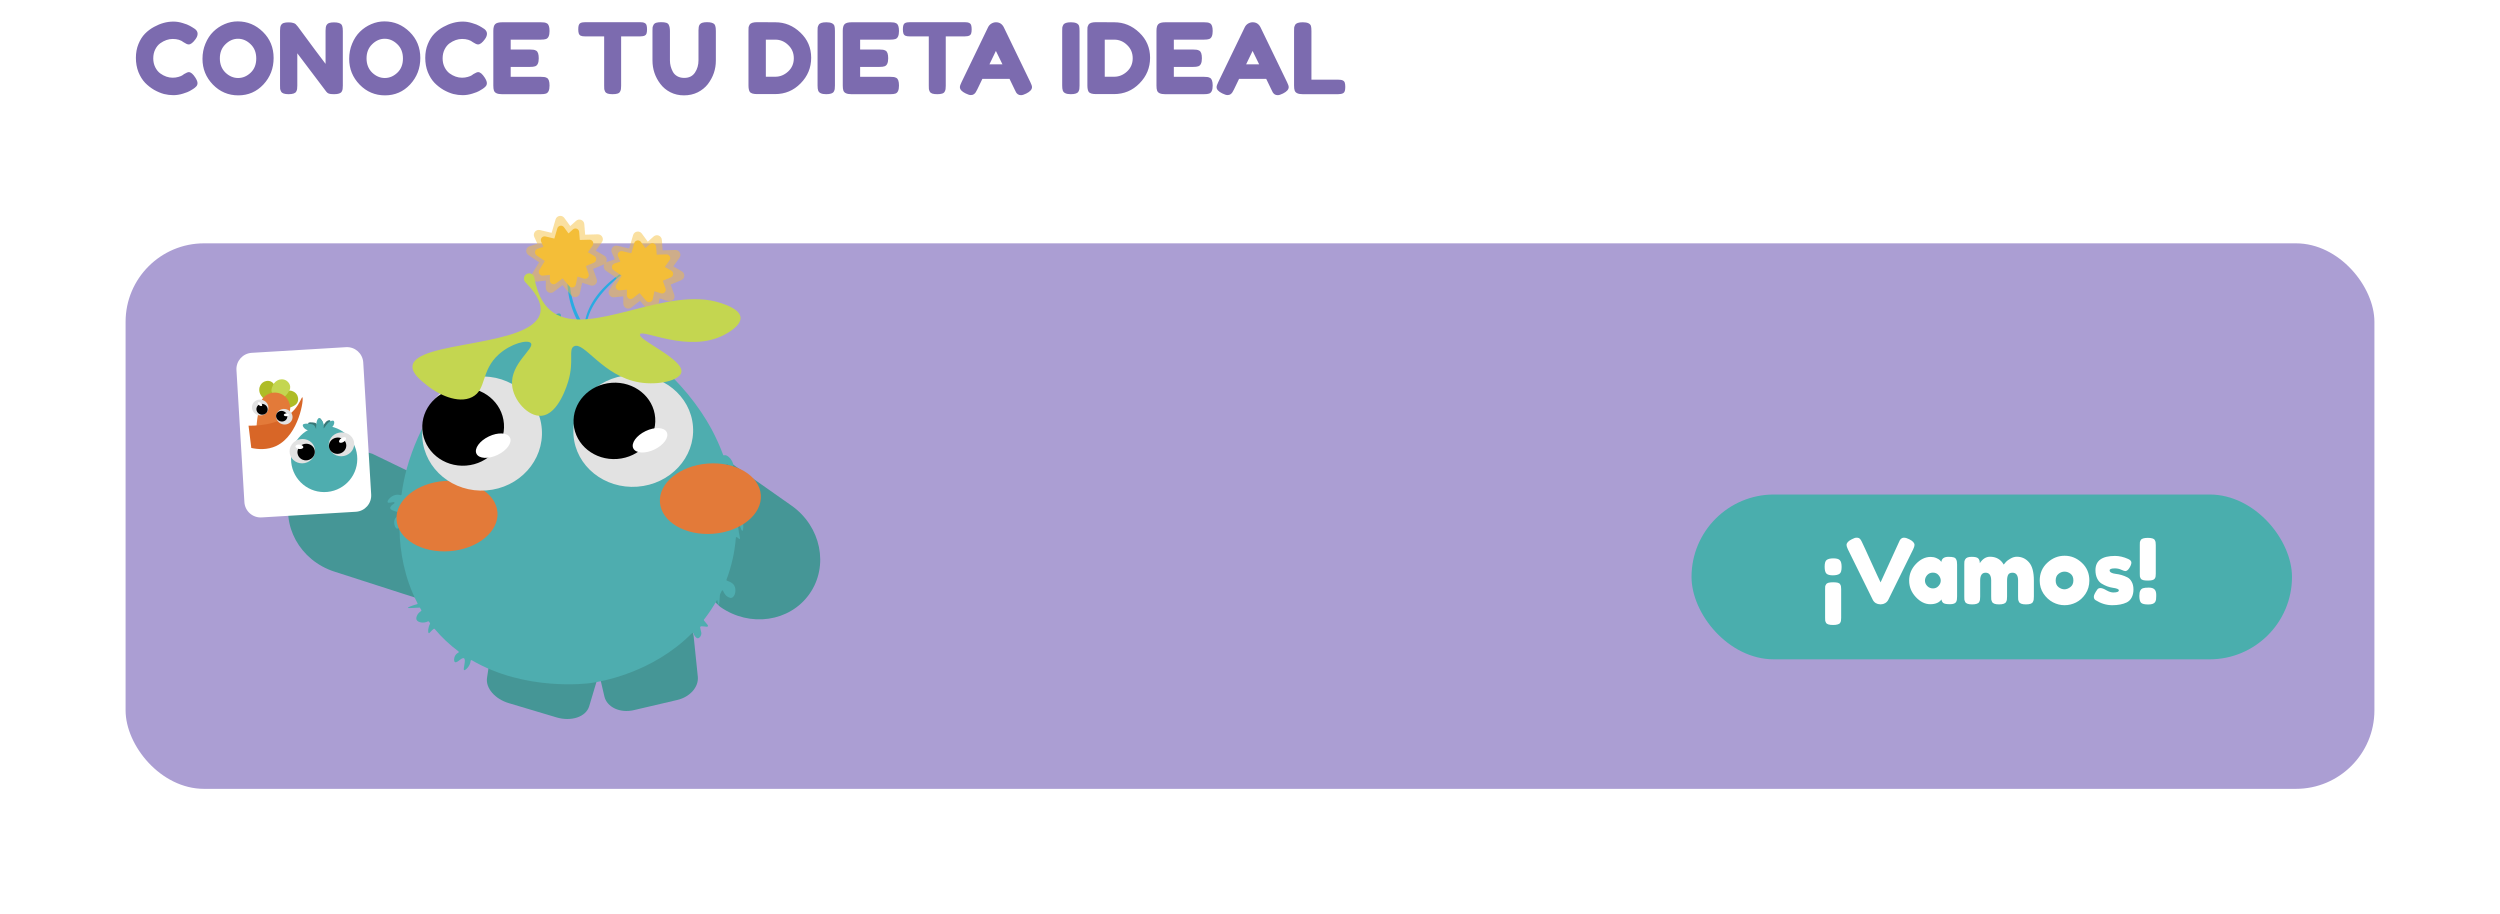 <svg width="637" height="233" viewBox="0 0 637 233" fill="none" xmlns="http://www.w3.org/2000/svg">
<g filter="url(#filter0_d_254_4489)">
<rect x="32" y="50" width="573" height="139" rx="20" fill="#AB9ED3"/>
</g>
<path d="M137.81 149.147C136.765 152.05 134.613 154.422 131.824 155.742L131.751 155.777C126.208 158.389 120.684 157.012 119.087 156.555L85.204 145.649C76.412 142.815 71.454 133.805 74.124 125.511C76.792 117.217 86.072 112.785 94.865 115.618C95 115.702 103.019 119.569 130.613 132.81C136.961 135.849 140.059 142.884 137.81 149.147Z" fill="#459696"/>
<path d="M152.454 109.855C154.315 107.394 157.074 105.769 160.13 105.335L160.207 105.323C166.285 104.475 171.147 107.43 172.532 108.339L201.657 128.813C209.209 134.121 211.269 144.202 206.255 151.331C201.241 158.465 191.061 159.936 183.511 154.627C183.407 154.507 176.895 148.437 154.476 127.6C149.319 122.807 148.449 115.163 152.454 109.855Z" fill="#459696"/>
<path d="M141.783 182.786L129.628 179.156C126.094 178.1 123.702 175.315 124.094 172.714L125.646 162.415C126.135 159.171 130.649 157.685 134.914 159.366L148.12 164.574C151.49 165.902 153.469 168.762 152.73 171.235L150.126 179.952C149.318 182.653 145.583 183.921 141.783 182.786Z" fill="#459696"/>
<path d="M161.461 180.952L172.581 178.349C175.816 177.589 178.072 175.026 177.802 172.414L176.738 162.083C176.402 158.825 172.364 156.981 168.45 158.299L156.318 162.37C153.224 163.411 151.34 166.085 151.928 168.599L154.001 177.457C154.642 180.192 157.983 181.759 161.461 180.952Z" fill="#459696"/>
<path d="M189.224 132.705C189.073 132.123 188.722 130.677 187.857 130.54C187.801 130.535 187.745 130.535 187.69 130.54C187.642 130.541 187.595 130.523 187.56 130.49C187.525 130.457 187.504 130.412 187.501 130.364C187.266 127.226 186.736 124.117 185.918 121.078C185.912 121.054 185.91 121.029 185.913 121.004C185.917 120.979 185.925 120.956 185.937 120.934C185.95 120.913 185.966 120.894 185.986 120.879C186.006 120.864 186.028 120.853 186.052 120.847C186.094 120.835 186.14 120.839 186.18 120.857C186.81 121.144 187.34 121.232 187.426 121.119C187.628 120.84 185.529 118.981 185.134 118.393C185.125 118.378 185.118 118.362 185.113 118.346L185.077 118.233C185.197 118.1 186.351 119.192 186.727 118.911C187.03 118.686 186.734 117.65 186.181 116.951C186.125 116.882 185.218 115.76 184.51 116.009C184.486 116.018 184.461 116.023 184.435 116.023C184.41 116.023 184.385 116.018 184.361 116.008C184.338 115.998 184.317 115.983 184.299 115.965C184.281 115.946 184.267 115.925 184.258 115.901C183.414 113.628 182.414 111.416 181.266 109.281C175.17 98.053 161.025 82.792 142.329 83.199C142.304 83.2 142.279 83.196 142.256 83.187C142.233 83.178 142.211 83.165 142.193 83.148C142.175 83.131 142.161 83.11 142.151 83.088C142.14 83.065 142.135 83.04 142.134 83.016C142.134 82.987 142.139 82.958 142.151 82.932C142.759 81.619 143.215 80.294 142.744 79.949C142.228 79.573 140.706 80.446 140.101 81.487C139.981 81.695 139.886 81.916 139.816 82.146C139.728 82.478 139.706 82.823 139.752 83.163C139.757 83.213 139.741 83.263 139.71 83.302C139.678 83.342 139.632 83.367 139.582 83.373L139.252 83.406C139.224 83.409 139.196 83.406 139.169 83.396C139.143 83.386 139.119 83.37 139.1 83.35C138.618 82.847 138.02 82.159 137.658 82.297C137.408 82.394 137.294 82.88 137.328 83.512C137.331 83.558 137.317 83.603 137.289 83.639C137.261 83.674 137.221 83.699 137.177 83.708C113.93 87.794 105.16 114.442 104.244 117.375C104.101 117.831 103.876 118.552 103.621 119.484C103.046 121.632 102.607 123.814 102.308 126.017C102.301 126.067 102.275 126.112 102.234 126.142C102.194 126.172 102.144 126.185 102.094 126.178C102.083 126.177 102.071 126.175 102.061 126.17C101.815 126.091 101.559 126.05 101.301 126.049C99.772 126.049 98.566 127.538 98.777 127.968C98.909 128.243 99.586 128.01 100.325 127.933C100.369 127.929 100.412 127.939 100.448 127.963C100.484 127.986 100.511 128.022 100.525 128.063C100.538 128.104 100.537 128.148 100.522 128.189C100.507 128.229 100.478 128.263 100.441 128.285C99.833 128.646 99.377 129.133 99.417 129.483C99.493 130.069 101.002 130.3 101.732 130.637C101.767 130.653 101.796 130.679 101.816 130.711C101.836 130.744 101.845 130.782 101.843 130.82L101.825 131.191C101.824 131.226 101.812 131.261 101.792 131.291C101.772 131.32 101.744 131.343 101.711 131.358C101.394 131.493 100.965 131.662 100.696 132.088C100.12 133 100.593 134.597 101.167 134.703C101.281 134.72 101.396 134.693 101.491 134.627C101.512 134.614 101.536 134.606 101.56 134.602C101.585 134.598 101.61 134.599 101.634 134.604C101.659 134.61 101.682 134.621 101.702 134.635C101.722 134.65 101.739 134.668 101.752 134.69C101.77 134.718 101.779 134.751 101.78 134.784C101.907 140.594 103.032 147.291 106.37 153.682C106.381 153.704 106.388 153.728 106.391 153.753C106.393 153.777 106.391 153.802 106.383 153.826C106.376 153.85 106.364 153.872 106.348 153.891C106.332 153.91 106.313 153.926 106.291 153.937C106.279 153.944 106.266 153.95 106.253 153.952C104.964 154.297 103.898 154.745 103.923 154.878C103.955 155.039 105.643 154.841 106.877 154.818C106.911 154.818 106.944 154.827 106.973 154.844C107.002 154.861 107.026 154.885 107.043 154.914C107.143 155.09 107.246 155.268 107.347 155.443C107.372 155.484 107.38 155.534 107.369 155.581C107.359 155.628 107.33 155.67 107.29 155.697C106.865 155.984 106.394 156.391 106.181 157.026C106.111 157.234 105.988 157.602 106.148 157.938C106.496 158.649 108.02 158.878 109.042 158.324C109.083 158.302 109.129 158.297 109.173 158.307C109.218 158.317 109.257 158.343 109.284 158.38C109.357 158.482 109.436 158.585 109.507 158.684L109.547 158.738C109.569 158.767 109.582 158.802 109.585 158.838C109.588 158.875 109.581 158.911 109.563 158.944C109.015 159.96 109.003 161.183 109.241 161.314C109.455 161.432 109.884 160.666 110.51 160.233C110.549 160.206 110.597 160.195 110.644 160.201C110.692 160.208 110.735 160.232 110.765 160.268C112.554 162.4 114.585 164.315 116.817 165.975C116.837 165.99 116.854 166.008 116.867 166.029C116.879 166.05 116.888 166.074 116.891 166.098C116.895 166.123 116.894 166.148 116.888 166.172C116.882 166.196 116.871 166.218 116.856 166.238C116.84 166.263 116.817 166.282 116.79 166.294C116.403 166.485 116.09 166.799 115.902 167.188C115.661 167.706 115.598 168.505 115.928 168.707C116.481 169.035 117.642 167.42 118.207 167.722C118.868 168.075 117.874 170.59 118.259 170.752C118.554 170.877 119.837 169.704 119.919 168.373C119.923 168.323 119.946 168.276 119.984 168.243C120.021 168.21 120.07 168.194 120.12 168.197C120.15 168.199 120.179 168.208 120.205 168.222C133.805 176.173 149.582 174.174 150.479 174.046C152.917 173.697 166.191 171.576 176.361 161.283C176.379 161.266 176.399 161.252 176.422 161.242C176.445 161.233 176.47 161.228 176.494 161.228C176.519 161.228 176.544 161.233 176.566 161.242C176.589 161.252 176.61 161.266 176.627 161.283C176.648 161.303 176.664 161.327 176.674 161.353C176.723 161.493 176.783 161.63 176.854 161.76C176.948 161.934 177.344 162.66 177.834 162.63C178.289 162.599 178.726 161.915 178.712 161.352C178.712 161.191 178.672 161.175 178.484 160.305C178.385 159.838 178.384 159.79 178.414 159.735C178.662 159.287 180.166 159.942 180.389 159.57C180.487 159.401 180.256 159.141 179.379 158.108C179.351 158.074 179.336 158.032 179.336 157.989C179.336 157.945 179.351 157.903 179.379 157.869C180.615 156.285 181.728 154.609 182.708 152.855L182.725 152.823C182.876 153.592 183.057 154.127 183.15 154.121C183.302 154.112 183.332 152.681 183.443 151.499C183.446 151.475 183.453 151.452 183.464 151.432C183.616 151.128 183.759 150.839 183.899 150.543C183.914 150.509 183.938 150.481 183.969 150.461C183.999 150.441 184.035 150.43 184.071 150.43C184.108 150.43 184.144 150.441 184.174 150.461C184.205 150.481 184.229 150.509 184.244 150.543C184.472 151.059 184.817 151.786 185.576 152.155C185.772 152.251 186.12 152.421 186.468 152.307C187.268 152.039 187.699 150.373 187.134 149.28C186.771 148.577 186.07 148.258 185.219 147.954C185.172 147.937 185.133 147.902 185.112 147.857C185.09 147.812 185.087 147.76 185.104 147.712C186.402 144.28 187.208 140.681 187.498 137.023C187.5 136.999 187.507 136.974 187.518 136.952C187.529 136.93 187.544 136.91 187.563 136.894C187.582 136.878 187.604 136.865 187.627 136.858C187.651 136.85 187.676 136.847 187.701 136.849C187.743 136.851 187.782 136.869 187.813 136.897C188.144 137.201 188.421 137.362 188.51 137.312C188.681 137.224 188.32 136.472 188.062 134.074C187.928 132.818 187.992 132.693 188.033 132.683C188.243 132.637 188.793 135.313 189.158 135.265C189.39 135.218 189.524 133.916 189.224 132.705Z" fill="#4EADAF"/>
<path d="M114.563 140.445C121.664 139.919 127.123 135.487 126.756 130.546C126.39 125.605 120.337 122.027 113.237 122.553C106.136 123.08 100.677 127.512 101.043 132.452C101.409 137.393 107.462 140.972 114.563 140.445Z" fill="#E37A39"/>
<path d="M181.669 136.003C188.77 135.477 194.229 131.045 193.863 126.104C193.497 121.164 187.444 117.585 180.343 118.112C173.242 118.638 167.783 123.07 168.15 128.011C168.516 132.951 174.569 136.53 181.669 136.003Z" fill="#E37A39"/>
<path d="M123.907 124.961C132.314 124.338 138.648 117.343 138.055 109.337C137.461 101.331 130.165 95.346 121.758 95.969C113.351 96.592 107.017 103.588 107.611 111.594C108.204 119.6 115.501 125.585 123.907 124.961Z" fill="#E2E2E2"/>
<path d="M118.744 118.636C124.483 118.211 128.807 113.435 128.401 107.97C127.996 102.505 123.015 98.419 117.276 98.844C111.537 99.27 107.213 104.045 107.619 109.511C108.024 114.976 113.005 119.062 118.744 118.636Z" fill="black"/>
<path d="M162.406 124.009C170.813 123.386 177.156 116.517 176.574 108.667C175.992 100.816 168.705 94.957 160.298 95.581C151.892 96.204 145.548 103.073 146.13 110.924C146.712 118.774 153.999 124.633 162.406 124.009Z" fill="#E2E2E2"/>
<path d="M157.274 116.944C163.013 116.519 167.343 111.83 166.946 106.471C166.548 101.111 161.574 97.112 155.835 97.537C150.096 97.963 145.766 102.652 146.163 108.011C146.56 113.37 151.535 117.37 157.274 116.944Z" fill="black"/>
<path d="M166.754 114.534C169.112 113.402 170.519 111.435 169.897 110.139C169.275 108.843 166.86 108.709 164.503 109.84C162.145 110.971 160.738 112.939 161.36 114.235C161.982 115.531 164.397 115.665 166.754 114.534Z" fill="white"/>
<path d="M126.795 115.902C129.152 114.771 130.559 112.804 129.937 111.508C129.316 110.212 126.9 110.078 124.543 111.209C122.186 112.34 120.778 114.307 121.4 115.603C122.022 116.899 124.437 117.033 126.795 115.902Z" fill="white"/>
<path d="M160.325 92.738C159.643 92.53 158.972 92.283 158.317 91.999C157.658 91.718 157.015 91.406 156.386 91.062C155.125 90.371 153.928 89.567 152.812 88.66C152.253 88.204 151.718 87.722 151.202 87.218L150.819 86.834C150.693 86.704 150.571 86.571 150.448 86.439C150.387 86.373 150.325 86.308 150.264 86.24L150.086 86.036L149.909 85.838L149.819 85.735L149.775 85.685L149.732 85.632L149.389 85.213L149.305 85.106C149.278 85.071 149.249 85.035 149.223 84.998L149.061 84.775L148.897 84.559L148.815 84.451L148.737 84.34L148.426 83.895L148.348 83.784C148.322 83.748 148.298 83.708 148.274 83.67L148.122 83.442L147.97 83.215L147.911 83.104C147.886 83.066 147.865 83.026 147.841 82.988C147.658 82.684 147.465 82.368 147.298 82.048C147.212 81.896 147.125 81.732 147.042 81.57L146.803 81.084L146.683 80.84C146.643 80.758 146.609 80.676 146.571 80.592L146.46 80.346L146.403 80.223C146.384 80.182 146.365 80.141 146.349 80.098L146.144 79.597C146.127 79.554 146.109 79.513 146.093 79.471L146.045 79.345L145.951 79.091L145.855 78.836L145.767 78.58L145.68 78.324L145.636 78.194L145.597 78.065L145.445 77.547L145.302 77.025C145.278 76.938 145.256 76.851 145.235 76.763L145.171 76.499L145.139 76.368C145.129 76.324 145.118 76.28 145.109 76.236L145.053 75.972L144.996 75.706C144.98 75.618 144.965 75.529 144.948 75.44C144.916 75.262 144.879 75.086 144.854 74.906L144.813 74.641C144.799 74.551 144.785 74.461 144.775 74.372C144.752 74.194 144.728 74.015 144.706 73.835C144.545 72.406 144.521 70.964 144.633 69.529C144.691 68.815 144.778 68.103 144.904 67.402C145.025 66.698 145.186 66.002 145.385 65.316C145.158 66.716 145.037 68.131 145.025 69.549C145.012 70.957 145.114 72.365 145.329 73.756C145.543 75.141 145.875 76.504 146.32 77.833C146.546 78.494 146.795 79.147 147.08 79.788C147.149 79.94 147.231 80.106 147.295 80.265C147.333 80.344 147.367 80.425 147.406 80.502L147.523 80.738L147.757 81.207C147.838 81.359 147.924 81.511 148.006 81.663C148.167 81.967 148.351 82.271 148.527 82.575C148.549 82.613 148.57 82.651 148.594 82.687L148.664 82.798L148.806 83.019L148.947 83.24L149.017 83.351L149.091 83.459L149.386 83.892L149.46 84L149.538 84.106L149.69 84.317C149.892 84.602 150.114 84.874 150.328 85.15L150.367 85.202L150.41 85.252L150.494 85.352L150.661 85.554L150.826 85.756L151.001 85.952L151.176 86.148C151.233 86.214 151.29 86.281 151.35 86.344L151.709 86.727L151.799 86.823L151.891 86.916L152.077 87.103L152.264 87.288C152.294 87.32 152.326 87.349 152.358 87.379L152.452 87.47L152.643 87.653L152.742 87.744L152.789 87.789L152.838 87.833L153.228 88.186C154.285 89.118 155.411 89.968 156.598 90.728C157.788 91.492 159.034 92.164 160.325 92.738Z" fill="#29ABE2"/>
<path d="M150.027 88.573C149.887 88.327 149.76 88.074 149.647 87.814C149.537 87.554 149.435 87.288 149.344 87.018C149.252 86.747 149.179 86.472 149.117 86.194C149.082 86.056 149.059 85.916 149.032 85.776C149.017 85.706 149.008 85.635 148.996 85.565L148.962 85.352C148.886 84.785 148.855 84.212 148.87 83.64C148.87 83.353 148.895 83.067 148.924 82.782L148.949 82.567C148.958 82.496 148.964 82.424 148.976 82.353L149.041 81.928C149.25 80.798 149.6 79.698 150.082 78.655C150.564 77.615 151.145 76.625 151.817 75.697C151.981 75.463 152.157 75.241 152.331 75.011L152.6 74.679C152.644 74.623 152.688 74.566 152.735 74.512L152.873 74.35L153.013 74.188L153.083 74.106L153.153 74.027L153.438 73.709C153.536 73.603 153.633 73.501 153.73 73.396C153.78 73.345 153.827 73.291 153.882 73.244L154.034 73.093C154.233 72.889 154.438 72.693 154.642 72.494L154.955 72.204L155.034 72.131L155.113 72.061L155.272 71.918C155.696 71.541 156.131 71.177 156.579 70.827C157.472 70.129 158.404 69.482 159.37 68.888C159.852 68.594 160.341 68.309 160.839 68.044C161.088 67.908 161.338 67.779 161.59 67.652C161.842 67.524 162.096 67.402 162.349 67.285C162.111 67.437 161.871 67.589 161.634 67.741L161.281 67.965C161.163 68.04 161.046 68.117 160.929 68.195C160.461 68.507 159.996 68.822 159.54 69.15C158.629 69.802 157.746 70.49 156.892 71.213L156.574 71.487L156.267 71.764L155.964 72.046L155.812 72.187L155.66 72.331C155.456 72.521 155.257 72.717 155.052 72.912C154.847 73.106 154.66 73.307 154.47 73.51C154.374 73.612 154.279 73.712 154.186 73.814C154.093 73.916 153.997 74.019 153.905 74.118L153.621 74.443L153.552 74.522L153.485 74.603L153.352 74.762L153.218 74.923L153.087 75.084C153.001 75.192 152.914 75.3 152.829 75.409C152.662 75.631 152.492 75.85 152.332 76.078C152.173 76.306 152.015 76.534 151.858 76.76L151.635 77.111C151.562 77.228 151.483 77.344 151.416 77.464L151.205 77.821L151.152 77.91L151.103 78.002L151.004 78.184L150.906 78.366L150.855 78.457L150.81 78.55L150.626 78.921L150.579 79.013L150.535 79.108L150.45 79.296C150.393 79.422 150.334 79.548 150.286 79.676L150.134 80.06L149.991 80.448C149.941 80.577 149.901 80.708 149.86 80.84L149.796 81.037C149.786 81.071 149.777 81.103 149.767 81.136L149.739 81.236L149.682 81.435C149.664 81.502 149.644 81.568 149.629 81.636L149.532 82.037C149.293 83.117 149.208 84.226 149.278 85.33L149.295 85.536C149.295 85.606 149.306 85.674 149.315 85.744C149.331 85.881 149.345 86.021 149.368 86.158C149.404 86.433 149.459 86.706 149.52 86.98C149.581 87.253 149.655 87.522 149.74 87.789C149.783 87.923 149.828 88.055 149.877 88.188C149.926 88.32 149.973 88.447 150.027 88.573Z" fill="#29ABE2"/>
<path d="M171.038 68.96L169.391 68.01L170.592 66.339C170.698 66.194 170.761 66.023 170.774 65.844C170.787 65.665 170.75 65.487 170.666 65.328C170.583 65.17 170.456 65.038 170.301 64.948C170.146 64.858 169.969 64.814 169.79 64.819L167.338 64.889L167.172 62.838C167.158 62.66 167.094 62.49 166.988 62.347C166.882 62.204 166.738 62.093 166.572 62.028C166.407 61.962 166.226 61.944 166.051 61.975C165.875 62.007 165.712 62.087 165.58 62.206L164.456 63.221L163.299 61.639C163.194 61.495 163.051 61.384 162.885 61.317C162.72 61.251 162.539 61.232 162.364 61.262C162.188 61.293 162.025 61.372 161.892 61.491C161.759 61.609 161.662 61.763 161.611 61.934L160.852 64.537L158.577 64.008C158.404 63.967 158.222 63.975 158.053 64.031C157.884 64.088 157.734 64.19 157.621 64.328C157.507 64.465 157.434 64.631 157.409 64.808C157.385 64.984 157.411 65.164 157.483 65.327L158.073 66.647L156.582 67.138C156.413 67.193 156.262 67.295 156.147 67.431C156.033 67.568 155.959 67.734 155.933 67.91C155.908 68.087 155.933 68.267 156.005 68.43C156.077 68.593 156.193 68.733 156.341 68.834L158.418 70.254L157.027 72.542C156.935 72.694 156.887 72.869 156.888 73.046C156.889 73.224 156.94 73.398 157.035 73.549C157.13 73.699 157.264 73.82 157.424 73.898C157.584 73.976 157.762 74.008 157.939 73.99L159.721 73.8V75.222C159.721 75.401 159.77 75.577 159.865 75.729C159.959 75.881 160.094 76.003 160.254 76.082C160.414 76.161 160.594 76.194 160.771 76.176C160.949 76.159 161.119 76.091 161.26 75.982L162.953 74.672L164.655 76.658C164.771 76.794 164.922 76.894 165.092 76.948C165.262 77.001 165.444 77.007 165.617 76.963C165.79 76.918 165.947 76.827 166.07 76.698C166.193 76.57 166.278 76.409 166.315 76.234L166.751 74.208L168.389 74.733C168.559 74.788 168.741 74.795 168.914 74.752C169.087 74.709 169.244 74.618 169.368 74.49C169.493 74.362 169.578 74.202 169.616 74.028C169.654 73.853 169.642 73.672 169.582 73.504L168.879 71.529L170.937 70.671C171.102 70.601 171.243 70.487 171.346 70.341C171.449 70.196 171.509 70.024 171.519 69.846C171.529 69.668 171.49 69.491 171.405 69.334C171.32 69.178 171.193 69.048 171.038 68.96Z" fill="#F4BE38"/>
<path opacity="0.47" d="M153.972 65.131L151.8 63.882L153.38 61.691C153.515 61.501 153.595 61.277 153.61 61.044C153.625 60.812 153.575 60.58 153.466 60.374C153.357 60.168 153.193 59.996 152.991 59.878C152.79 59.76 152.561 59.7 152.328 59.705L149.097 59.796L148.88 57.098C148.861 56.864 148.777 56.64 148.638 56.451C148.498 56.263 148.309 56.117 148.09 56.03C147.872 55.944 147.634 55.92 147.403 55.961C147.172 56.003 146.958 56.108 146.783 56.265L145.303 57.601L143.784 55.519C143.646 55.329 143.457 55.181 143.239 55.092C143.021 55.004 142.783 54.978 142.551 55.019C142.319 55.059 142.103 55.164 141.928 55.321C141.753 55.478 141.625 55.681 141.56 55.907L140.555 59.325L137.565 58.613C137.337 58.559 137.098 58.569 136.876 58.644C136.653 58.718 136.456 58.854 136.307 59.034C136.157 59.215 136.061 59.434 136.029 59.666C135.997 59.898 136.031 60.135 136.126 60.349L136.903 62.088L134.938 62.732C134.716 62.805 134.518 62.939 134.368 63.119C134.217 63.299 134.12 63.517 134.087 63.749C134.054 63.981 134.086 64.218 134.181 64.433C134.275 64.647 134.427 64.831 134.621 64.964L137.356 66.834L135.517 69.846C135.395 70.046 135.331 70.276 135.333 70.511C135.335 70.746 135.402 70.976 135.528 71.174C135.653 71.372 135.832 71.532 136.043 71.634C136.254 71.736 136.49 71.777 136.724 71.752L139.068 71.502V73.375C139.069 73.61 139.135 73.839 139.26 74.038C139.384 74.237 139.562 74.397 139.773 74.5C139.983 74.603 140.218 74.645 140.452 74.622C140.685 74.599 140.907 74.51 141.093 74.367L143.321 72.65L145.562 75.265C145.714 75.447 145.914 75.583 146.139 75.656C146.365 75.729 146.607 75.736 146.836 75.678C147.066 75.619 147.275 75.497 147.438 75.325C147.601 75.153 147.712 74.939 147.759 74.706L148.322 72.037L150.48 72.731C150.703 72.802 150.942 72.81 151.17 72.753C151.397 72.696 151.604 72.577 151.768 72.408C151.931 72.24 152.044 72.029 152.094 71.8C152.143 71.571 152.128 71.332 152.05 71.111L151.114 68.518L153.826 67.389C154.044 67.3 154.234 67.151 154.372 66.96C154.51 66.768 154.591 66.541 154.607 66.305C154.622 66.07 154.57 65.835 154.458 65.627C154.346 65.419 154.177 65.247 153.972 65.131Z" fill="#F4BE38"/>
<path opacity="0.47" d="M173.725 69.125L171.555 67.875L173.132 65.69C173.27 65.499 173.351 65.275 173.367 65.04C173.383 64.806 173.334 64.573 173.224 64.365C173.114 64.158 172.948 63.985 172.746 63.867C172.543 63.749 172.311 63.69 172.077 63.696L168.848 63.789L168.635 61.089C168.616 60.855 168.532 60.631 168.393 60.443C168.253 60.254 168.064 60.108 167.845 60.021C167.627 59.935 167.389 59.911 167.158 59.952C166.927 59.994 166.713 60.099 166.538 60.257L165.058 61.592L163.539 59.511C163.401 59.321 163.212 59.174 162.994 59.086C162.776 58.998 162.539 58.973 162.307 59.013C162.076 59.054 161.861 59.158 161.685 59.314C161.51 59.471 161.382 59.673 161.316 59.898L160.31 63.326L157.322 62.613C157.093 62.559 156.854 62.569 156.632 62.644C156.409 62.718 156.212 62.853 156.062 63.034C155.912 63.215 155.816 63.434 155.784 63.666C155.752 63.899 155.786 64.135 155.881 64.35L156.655 66.086L154.692 66.731C154.467 66.803 154.266 66.937 154.114 67.118C153.961 67.298 153.863 67.518 153.83 67.752C153.797 67.987 153.83 68.225 153.926 68.441C154.023 68.657 154.178 68.841 154.374 68.973L157.109 70.842L155.271 73.853C155.149 74.054 155.085 74.284 155.087 74.519C155.089 74.753 155.157 74.983 155.282 75.181C155.408 75.379 155.586 75.538 155.797 75.64C156.008 75.742 156.244 75.783 156.477 75.759L158.82 75.507V77.379C158.82 77.613 158.886 77.843 159.01 78.042C159.135 78.241 159.312 78.402 159.523 78.505C159.733 78.608 159.969 78.651 160.202 78.627C160.436 78.604 160.658 78.515 160.844 78.372L163.071 76.654L165.312 79.269C165.464 79.451 165.665 79.587 165.891 79.66C166.117 79.733 166.359 79.741 166.589 79.682C166.819 79.623 167.028 79.5 167.191 79.328C167.354 79.155 167.465 78.939 167.511 78.706L168.079 76.037L170.235 76.731C170.458 76.803 170.697 76.811 170.925 76.754C171.152 76.697 171.359 76.577 171.523 76.409C171.686 76.24 171.799 76.03 171.849 75.8C171.898 75.571 171.883 75.332 171.805 75.112L170.878 72.51L173.588 71.382C173.806 71.291 173.994 71.142 174.131 70.95C174.268 70.758 174.349 70.531 174.363 70.296C174.377 70.061 174.325 69.826 174.212 69.619C174.099 69.412 173.931 69.241 173.725 69.125Z" fill="#F4BE38"/>
<path d="M151.436 65.214L149.787 64.263L150.991 62.592C151.097 62.447 151.16 62.276 151.173 62.097C151.186 61.919 151.148 61.74 151.065 61.581C150.981 61.423 150.854 61.291 150.7 61.201C150.545 61.111 150.368 61.067 150.189 61.073L147.735 61.142L147.571 59.091C147.557 58.913 147.493 58.743 147.387 58.599C147.281 58.456 147.137 58.345 146.971 58.279C146.806 58.213 146.625 58.195 146.449 58.227C146.274 58.259 146.11 58.339 145.978 58.459L144.852 59.473L143.696 57.891C143.591 57.747 143.448 57.636 143.282 57.569C143.117 57.502 142.936 57.483 142.761 57.514C142.585 57.545 142.422 57.624 142.289 57.742C142.156 57.861 142.058 58.015 142.008 58.186L141.249 60.788L138.979 60.248C138.805 60.206 138.624 60.214 138.455 60.271C138.286 60.327 138.136 60.43 138.022 60.567C137.908 60.704 137.835 60.871 137.811 61.047C137.786 61.224 137.812 61.404 137.885 61.566L138.471 62.896L136.979 63.385C136.81 63.441 136.659 63.542 136.544 63.679C136.43 63.816 136.356 63.982 136.331 64.159C136.305 64.335 136.33 64.515 136.402 64.678C136.474 64.842 136.59 64.982 136.737 65.082L138.814 66.503L137.418 68.782C137.326 68.934 137.277 69.108 137.279 69.286C137.28 69.464 137.331 69.638 137.426 69.788C137.52 69.939 137.655 70.06 137.815 70.138C137.975 70.216 138.153 70.248 138.33 70.23L140.112 70.04V71.464C140.111 71.642 140.161 71.818 140.255 71.97C140.349 72.122 140.484 72.244 140.645 72.323C140.805 72.403 140.984 72.435 141.162 72.417C141.34 72.4 141.51 72.332 141.651 72.223L143.353 70.926L145.055 72.913C145.171 73.049 145.322 73.149 145.493 73.202C145.663 73.256 145.844 73.261 146.017 73.217C146.19 73.172 146.347 73.081 146.47 72.952C146.594 72.823 146.679 72.662 146.715 72.488L147.144 70.461L148.783 70.988C148.953 71.043 149.134 71.049 149.307 71.006C149.481 70.963 149.638 70.872 149.762 70.744C149.886 70.615 149.972 70.455 150.009 70.281C150.047 70.106 150.035 69.925 149.974 69.757L149.271 67.782L151.331 66.925C151.496 66.856 151.637 66.743 151.741 66.597C151.844 66.452 151.904 66.28 151.915 66.102C151.926 65.924 151.887 65.747 151.802 65.59C151.718 65.433 151.591 65.303 151.436 65.214Z" fill="#F4BE38"/>
<path d="M137.657 79.791C138.027 78.26 137.702 75.788 133.881 71.929C133.736 71.781 133.627 71.603 133.562 71.406C133.498 71.21 133.48 71.002 133.509 70.797C133.539 70.593 133.615 70.398 133.732 70.228C133.849 70.058 134.004 69.917 134.185 69.817C134.372 69.713 134.582 69.655 134.797 69.649C135.011 69.642 135.224 69.688 135.417 69.781C135.611 69.873 135.779 70.011 135.908 70.182C136.037 70.354 136.124 70.553 136.16 70.765C137.072 75.95 139.133 78.362 140.916 79.591C150.322 86.124 169.826 72.576 183.692 77.224C184.955 77.648 188.498 78.834 188.686 80.87C188.89 83.058 185.096 85.027 184.466 85.355C175.404 90.066 163.676 83.758 163.062 85.178C162.448 86.597 174.357 91.567 173.608 94.882C173.139 96.956 167.758 98.212 163.001 97.445C153.561 95.926 148.792 86.793 146.218 88.26C144.784 89.078 146.299 91.89 144.851 96.93C144.602 97.795 142.342 105.63 137.912 105.943C134.56 106.18 130.793 102.049 130.477 98.089C130.043 92.62 136.291 88.772 135.271 87.437C134.511 86.449 130.265 87.472 127.133 90.255C122.423 94.452 124.072 99.244 120.313 101.171C116.643 103.049 111.465 100.324 108.965 98.328C107.125 96.86 104.912 95.093 105.108 93.252C105.794 86.741 135.535 88.554 137.657 79.791Z" fill="#C4D650"/>
<path d="M88.162 88.458L64.142 89.902C61.854 90.04 60.111 92.005 60.249 94.293L62.272 127.947C62.41 130.235 64.375 131.978 66.663 131.84L90.683 130.396C92.971 130.259 94.714 128.293 94.576 126.006L92.553 92.351C92.416 90.064 90.45 88.321 88.162 88.458Z" fill="white"/>
<path d="M66.527 100.78C66.334 100.516 66.195 100.216 66.119 99.898C66.043 99.579 66.031 99.249 66.083 98.926C66.12 98.72 66.314 97.787 67.206 97.307C67.311 97.25 68.145 96.819 69.003 97.199C69.597 97.462 69.856 97.959 70.108 98.445C70.313 98.837 71.02 100.195 70.385 100.947C70.198 101.17 70.072 101.052 69.298 101.403C68.525 101.754 68.42 101.967 68.092 101.992C67.763 102.018 67.232 101.83 66.527 100.78Z" fill="#AEBC26"/>
<path d="M72.282 99.946C72.552 99.76 72.855 99.63 73.176 99.562C73.496 99.495 73.826 99.491 74.148 99.552C74.352 99.595 75.28 99.815 75.736 100.718C75.789 100.826 76.192 101.67 75.795 102.518C75.515 103.106 75.011 103.351 74.519 103.589C74.121 103.782 72.744 104.451 72.009 103.798C71.791 103.603 71.913 103.48 71.586 102.698C71.26 101.915 71.047 101.806 71.03 101.482C71.013 101.158 71.214 100.618 72.282 99.946Z" fill="#AEBC26"/>
<path d="M69.616 98.038C69.758 97.744 69.957 97.482 70.201 97.266C70.445 97.049 70.729 96.884 71.038 96.778C71.237 96.713 72.152 96.442 72.996 97C73.095 97.067 73.87 97.597 73.941 98.533C73.992 99.182 73.675 99.644 73.367 100.096C73.118 100.461 72.255 101.725 71.293 101.523C71.007 101.464 71.052 101.297 70.382 100.78C69.711 100.264 69.47 100.274 69.292 99.996C69.114 99.718 69.022 99.153 69.616 98.038Z" fill="#C4D650"/>
<path d="M73.58 105.59C73.806 105.101 73.928 104.571 73.94 104.032C73.951 103.493 73.851 102.958 73.647 102.459C73.442 101.961 73.136 101.51 72.749 101.135C72.362 100.76 71.901 100.469 71.397 100.281C70.892 100.092 70.353 100.009 69.815 100.038C69.277 100.067 68.751 100.207 68.269 100.449C67.787 100.69 67.361 101.029 67.016 101.443C66.671 101.857 66.416 102.338 66.265 102.856C66.25 102.907 66.235 102.957 66.218 103.007C66.166 103.167 66.128 103.331 66.106 103.498C65.934 104.328 65.003 108.956 65.48 110.881C65.553 111.168 65.72 111.84 66.217 112.031C66.622 112.183 67.063 111.975 67.344 111.821C70.012 110.378 72.679 106.859 72.814 106.713L72.829 106.696C72.859 106.665 72.922 106.596 72.993 106.505C73.03 106.459 73.064 106.411 73.098 106.364C73.131 106.317 73.166 106.265 73.201 106.212C73.346 106.016 73.472 105.808 73.58 105.59Z" fill="#E37A39"/>
<path d="M63.329 108.467C67.097 108.497 71.957 107.859 74.979 104.419C76.448 102.748 76.845 101.14 77.041 101.219C77.497 101.406 76.243 110.791 70.445 113.599C68.096 114.734 65.63 114.482 64.028 114.138" fill="#D86627"/>
<path d="M68.296 104.529C68.66 103.479 68.061 102.319 66.958 101.937C65.856 101.556 64.668 102.098 64.305 103.148C63.941 104.197 64.54 105.358 65.642 105.739C66.745 106.121 67.933 105.579 68.296 104.529Z" fill="#E2E2E2"/>
<path d="M68.132 104.756C68.38 104.039 67.971 103.247 67.219 102.986C66.466 102.726 65.655 103.096 65.407 103.813C65.159 104.529 65.568 105.322 66.32 105.582C67.073 105.843 67.884 105.473 68.132 104.756Z" fill="black"/>
<path d="M66.766 103.375C66.891 103.216 66.762 102.905 66.477 102.681C66.191 102.457 65.859 102.405 65.733 102.565C65.608 102.725 65.738 103.036 66.023 103.26C66.308 103.483 66.641 103.535 66.766 103.375Z" fill="white"/>
<path d="M74.442 106.873C74.799 105.844 74.194 104.701 73.091 104.319C71.989 103.938 70.807 104.463 70.451 105.492C70.094 106.521 70.699 107.665 71.802 108.046C72.904 108.428 74.086 107.903 74.442 106.873Z" fill="#E2E2E2"/>
<path d="M73.145 106.524C73.388 105.821 72.975 105.041 72.222 104.78C71.47 104.52 70.663 104.878 70.419 105.581C70.176 106.283 70.589 107.064 71.342 107.324C72.094 107.585 72.902 107.226 73.145 106.524Z" fill="black"/>
<path d="M72.98 106.062C73.342 106.047 73.629 105.874 73.621 105.675C73.612 105.477 73.313 105.327 72.951 105.341C72.59 105.356 72.303 105.529 72.311 105.728C72.319 105.927 72.618 106.076 72.98 106.062Z" fill="white"/>
<path d="M82.597 125.383C87.258 125.383 91.036 121.605 91.036 116.945C91.036 112.284 87.258 108.506 82.597 108.506C77.937 108.506 74.158 112.284 74.158 116.945C74.158 121.605 77.937 125.383 82.597 125.383Z" fill="#4EADAF"/>
<path d="M83.878 108.16C84.037 107.999 84.143 107.794 84.182 107.572C84.194 107.478 84.228 107.23 84.097 107.116C83.896 106.95 83.366 107.162 83.053 107.484C82.856 107.711 82.672 107.95 82.503 108.199C82.413 108.327 82.333 108.45 82.29 108.433C82.248 108.417 82.339 108.173 82.31 107.854C82.267 107.558 82.144 107.278 81.954 107.046C81.789 106.804 81.635 106.58 81.456 106.599C81.348 106.612 81.28 106.707 81.213 106.801C81.146 106.896 81.038 107.073 80.971 107.643C80.93 107.923 80.917 108.207 80.932 108.489C80.939 108.597 80.953 108.736 80.932 108.739C80.911 108.742 80.897 108.239 80.589 107.929C80.368 107.709 80.08 107.68 79.677 107.637C79.396 107.608 78.662 107.531 78.54 107.819C78.457 108.015 78.692 108.298 78.755 108.374C78.883 108.521 79.043 108.637 79.223 108.713C79.535 108.886 79.864 109.026 80.204 109.132C80.918 109.33 82.079 109.653 83.001 109.059C83.205 108.933 83.43 108.678 83.878 108.16Z" fill="#387777"/>
<path d="M84.714 108.726C84.94 108.499 85.091 108.209 85.148 107.894C85.166 107.76 85.213 107.409 85.028 107.256C84.744 107.023 83.993 107.321 83.551 107.777C83.271 108.097 83.011 108.435 82.773 108.789C82.646 108.971 82.532 109.144 82.469 109.121C82.407 109.099 82.539 108.752 82.498 108.301C82.457 107.85 82.229 107.502 81.996 107.157C81.761 106.812 81.54 106.497 81.29 106.526C81.138 106.543 81.04 106.678 80.946 106.812C80.851 106.946 80.698 107.195 80.605 108.002C80.547 108.398 80.528 108.799 80.549 109.199C80.558 109.351 80.578 109.548 80.549 109.553C80.5 109.562 80.5 108.845 80.064 108.407C79.753 108.096 79.344 108.053 78.773 107.994C78.376 107.953 77.337 107.842 77.165 108.252C77.048 108.529 77.38 108.928 77.469 109.036C77.652 109.243 77.878 109.407 78.132 109.516C78.753 109.82 79.063 109.981 79.522 110.109C80.531 110.39 82.175 110.847 83.48 110.006C83.763 109.825 84.08 109.459 84.714 108.726Z" fill="#4EADAF"/>
<path d="M77.657 117.991C79.416 117.627 80.561 115.973 80.214 114.298C79.867 112.622 78.16 111.56 76.401 111.924C74.641 112.288 73.497 113.942 73.844 115.617C74.191 117.293 75.898 118.355 77.657 117.991Z" fill="#E2E2E2"/>
<path d="M78.431 117.252C79.632 117.004 80.413 115.875 80.176 114.731C79.939 113.587 78.774 112.862 77.573 113.11C76.373 113.359 75.592 114.488 75.829 115.631C76.065 116.775 77.231 117.501 78.431 117.252Z" fill="black"/>
<path d="M77.281 113.969C77.32 113.659 76.905 113.351 76.352 113.28C75.799 113.209 75.319 113.403 75.279 113.712C75.24 114.022 75.656 114.33 76.208 114.401C76.761 114.472 77.241 114.279 77.281 113.969Z" fill="white"/>
<path d="M87.622 116.187C89.381 115.822 90.532 114.195 90.192 112.553C89.851 110.91 88.15 109.874 86.39 110.238C84.631 110.603 83.481 112.23 83.821 113.872C84.161 115.515 85.863 116.551 87.622 116.187Z" fill="#E2E2E2"/>
<path d="M86.445 115.596C87.645 115.347 88.43 114.237 88.198 113.115C87.965 111.993 86.804 111.286 85.603 111.534C84.403 111.783 83.618 112.894 83.85 114.015C84.082 115.137 85.244 115.845 86.445 115.596Z" fill="black"/>
<path d="M87.586 112.573C88.053 112.269 88.296 111.814 88.128 111.558C87.961 111.301 87.447 111.34 86.98 111.644C86.514 111.948 86.271 112.403 86.438 112.66C86.605 112.916 87.119 112.878 87.586 112.573Z" fill="white"/>
<rect x="431" y="126" width="153" height="42" rx="21" fill="#4AAEAD"/>
<path d="M466.99 146.594C466.208 146.594 465.664 146.441 465.357 146.134C465.066 145.827 464.92 145.245 464.92 144.386C464.92 143.497 465.089 142.929 465.426 142.684C465.794 142.408 466.369 142.27 467.151 142.27C467.948 142.27 468.493 142.423 468.784 142.73C469.091 143.037 469.244 143.612 469.244 144.455C469.244 145.36 469.075 145.935 468.738 146.18C468.37 146.456 467.787 146.594 466.99 146.594ZM465.909 148.48C466.216 148.403 466.614 148.365 467.105 148.365C467.596 148.365 467.987 148.403 468.278 148.48C468.569 148.557 468.769 148.695 468.876 148.894C468.999 149.093 469.068 149.27 469.083 149.423C469.114 149.576 469.129 149.814 469.129 150.136V157.427C469.129 157.749 469.114 157.987 469.083 158.14C469.068 158.309 468.999 158.493 468.876 158.692C468.753 158.891 468.539 159.029 468.232 159.106C467.941 159.198 467.55 159.244 467.059 159.244C466.568 159.244 466.177 159.198 465.886 159.106C465.595 159.029 465.388 158.884 465.265 158.669C465.158 158.47 465.089 158.286 465.058 158.117C465.043 157.964 465.035 157.726 465.035 157.404V150.113C465.035 149.791 465.043 149.553 465.058 149.4C465.089 149.247 465.165 149.078 465.288 148.894C465.411 148.695 465.618 148.557 465.909 148.48ZM486.461 137.394C487.366 137.839 487.818 138.329 487.818 138.866C487.818 139.111 487.703 139.479 487.473 139.97L481.125 152.85C480.957 153.187 480.696 153.463 480.343 153.678C480.006 153.877 479.653 153.977 479.285 153.977H479.055C478.672 153.977 478.304 153.877 477.951 153.678C477.614 153.463 477.361 153.187 477.192 152.85L470.844 139.97C470.614 139.479 470.499 139.111 470.499 138.866C470.499 138.329 470.952 137.839 471.856 137.394C472.362 137.133 472.746 137.003 473.006 137.003C473.282 137.003 473.489 137.034 473.627 137.095C473.765 137.156 473.896 137.264 474.018 137.417C474.156 137.601 474.279 137.808 474.386 138.038C474.509 138.253 474.808 138.889 475.283 139.947C475.759 140.99 476.265 142.101 476.801 143.282C477.353 144.463 477.867 145.582 478.342 146.64C478.833 147.683 479.109 148.265 479.17 148.388L483.77 138.314C483.893 138.023 484 137.793 484.092 137.624C484.368 137.21 484.706 137.003 485.104 137.003C485.503 137.003 485.955 137.133 486.461 137.394ZM494.663 143.167C494.755 142.308 495.361 141.879 496.48 141.879C497.078 141.879 497.523 141.925 497.814 142.017C498.105 142.109 498.305 142.27 498.412 142.5C498.535 142.73 498.604 142.937 498.619 143.121C498.65 143.29 498.665 143.55 498.665 143.903V151.953C498.665 152.306 498.65 152.574 498.619 152.758C498.604 152.927 498.542 153.126 498.435 153.356C498.22 153.755 497.691 153.954 496.848 153.954C496.02 153.954 495.46 153.854 495.169 153.655C494.893 153.44 494.732 153.134 494.686 152.735C494.119 153.548 493.168 153.954 491.834 153.954C490.515 153.954 489.289 153.348 488.154 152.137C487.019 150.926 486.452 149.523 486.452 147.928C486.452 146.318 487.019 144.915 488.154 143.719C489.304 142.508 490.561 141.902 491.926 141.902C492.447 141.902 492.923 141.994 493.352 142.178C493.781 142.362 494.08 142.538 494.249 142.707C494.418 142.86 494.556 143.014 494.663 143.167ZM490.477 147.951C490.477 148.457 490.676 148.917 491.075 149.331C491.474 149.73 491.957 149.929 492.524 149.929C493.091 149.929 493.559 149.722 493.927 149.308C494.31 148.894 494.502 148.442 494.502 147.951C494.502 147.445 494.318 146.977 493.95 146.548C493.597 146.119 493.114 145.904 492.501 145.904C491.903 145.904 491.412 146.119 491.029 146.548C490.661 146.977 490.477 147.445 490.477 147.951ZM504.454 143.489C505.175 142.4 506.041 141.856 507.053 141.856C508.617 141.856 509.782 142.523 510.549 143.857C510.718 143.627 510.917 143.389 511.147 143.144C511.392 142.883 511.776 142.607 512.297 142.316C512.818 142.009 513.355 141.856 513.907 141.856C515.134 141.856 516.161 142.331 516.989 143.282C517.817 144.217 518.231 145.774 518.231 147.951V151.976C518.231 152.329 518.216 152.597 518.185 152.781C518.17 152.95 518.101 153.149 517.978 153.379C517.779 153.793 517.188 154 516.207 154C515.241 154 514.651 153.785 514.436 153.356C514.329 153.126 514.26 152.927 514.229 152.758C514.214 152.574 514.206 152.306 514.206 151.953V147.928C514.206 146.594 513.731 145.927 512.78 145.927C512.243 145.927 511.875 146.103 511.676 146.456C511.492 146.809 511.4 147.307 511.4 147.951V151.976C511.4 152.344 511.385 152.612 511.354 152.781C511.339 152.95 511.27 153.149 511.147 153.379C510.932 153.793 510.334 154 509.353 154C508.387 154 507.797 153.785 507.582 153.356C507.475 153.126 507.406 152.927 507.375 152.758C507.36 152.574 507.352 152.306 507.352 151.953V147.928C507.352 146.594 506.877 145.927 505.926 145.927C505.006 145.927 504.546 146.594 504.546 147.928V151.999C504.546 152.352 504.531 152.62 504.5 152.804C504.485 152.973 504.416 153.172 504.293 153.402C504.063 153.801 503.465 154 502.499 154C501.533 154 500.943 153.793 500.728 153.379C500.621 153.149 500.552 152.95 500.521 152.781C500.506 152.612 500.498 152.344 500.498 151.976V143.88C500.498 143.527 500.506 143.267 500.521 143.098C500.552 142.914 500.628 142.715 500.751 142.5C500.981 142.086 501.525 141.879 502.384 141.879C503.243 141.879 503.802 142.017 504.063 142.293C504.324 142.569 504.454 142.968 504.454 143.489ZM519.717 147.951C519.717 146.111 520.361 144.593 521.649 143.397C522.937 142.201 524.409 141.603 526.065 141.603C527.721 141.603 529.185 142.201 530.458 143.397C531.73 144.578 532.367 146.088 532.367 147.928C532.367 149.201 532.037 150.335 531.378 151.332C530.718 152.313 529.913 153.042 528.963 153.517C528.027 153.977 527.054 154.207 526.042 154.207C525.03 154.207 524.048 153.962 523.098 153.471C522.147 152.965 521.342 152.229 520.683 151.263C520.039 150.282 519.717 149.178 519.717 147.951ZM524.524 149.607C525.014 149.975 525.513 150.159 526.019 150.159C526.525 150.159 527.031 149.967 527.537 149.584C528.043 149.201 528.296 148.633 528.296 147.882C528.296 147.131 528.058 146.571 527.583 146.203C527.107 145.835 526.594 145.651 526.042 145.651C525.49 145.651 524.976 145.843 524.501 146.226C524.025 146.609 523.788 147.177 523.788 147.928C523.788 148.664 524.033 149.224 524.524 149.607ZM533.945 152.919C533.653 152.735 533.508 152.444 533.508 152.045C533.508 151.646 533.799 151.041 534.382 150.228C534.55 149.967 534.819 149.837 535.187 149.837C535.57 149.837 536.084 150.029 536.728 150.412C537.372 150.78 537.954 150.964 538.476 150.964C539.411 150.964 539.879 150.78 539.879 150.412C539.879 150.121 539.365 149.906 538.338 149.768C537.372 149.63 536.413 149.27 535.463 148.687C535.018 148.411 534.65 147.982 534.359 147.399C534.067 146.801 533.922 146.096 533.922 145.283C533.922 142.86 535.585 141.649 538.913 141.649C540.001 141.649 541.121 141.91 542.271 142.431C542.807 142.676 543.076 142.983 543.076 143.351C543.076 143.719 542.907 144.171 542.57 144.708C542.232 145.245 541.887 145.513 541.535 145.513C541.351 145.513 541.006 145.398 540.5 145.168C540.009 144.938 539.472 144.823 538.89 144.823C537.985 144.823 537.533 144.992 537.533 145.329C537.533 145.789 538.054 146.088 539.097 146.226C540.109 146.333 541.09 146.625 542.041 147.1C542.485 147.315 542.853 147.69 543.145 148.227C543.451 148.748 543.605 149.408 543.605 150.205C543.605 151.002 543.451 151.685 543.145 152.252C542.853 152.804 542.439 153.218 541.903 153.494C540.921 153.969 539.687 154.207 538.2 154.207C536.728 154.207 535.309 153.778 533.945 152.919ZM545.336 150.504C545.489 150.197 545.719 149.99 546.026 149.883C546.348 149.776 546.838 149.722 547.498 149.722C548.172 149.722 548.655 149.868 548.947 150.159C549.253 150.45 549.407 150.91 549.407 151.539V151.907C549.407 152.275 549.391 152.551 549.361 152.735C549.345 152.904 549.276 153.111 549.154 153.356C548.908 153.801 548.318 154.023 547.383 154.023C546.463 154.023 545.849 153.877 545.543 153.586C545.251 153.279 545.106 152.697 545.106 151.838C545.106 151.24 545.182 150.795 545.336 150.504ZM548.418 147.813C548.126 147.89 547.735 147.928 547.245 147.928C546.754 147.928 546.363 147.89 546.072 147.813C545.78 147.736 545.573 147.598 545.451 147.399C545.343 147.2 545.274 147.023 545.244 146.87C545.228 146.717 545.221 146.479 545.221 146.157V138.866C545.221 138.544 545.228 138.306 545.244 138.153C545.274 137.984 545.351 137.8 545.474 137.601C545.596 137.402 545.803 137.264 546.095 137.187C546.386 137.095 546.777 137.049 547.268 137.049C547.758 137.049 548.149 137.095 548.441 137.187C548.732 137.264 548.931 137.409 549.039 137.624C549.161 137.823 549.23 138.007 549.246 138.176C549.276 138.329 549.292 138.567 549.292 138.889V146.18C549.292 146.502 549.276 146.74 549.246 146.893C549.23 147.046 549.161 147.223 549.039 147.422C548.916 147.606 548.709 147.736 548.418 147.813Z" fill="white"/>
<path d="M46.45 19.2L46.9 18.875C47.467 18.542 47.867 18.375 48.1 18.375C48.617 18.375 49.175 18.842 49.775 19.775C50.142 20.358 50.325 20.825 50.325 21.175C50.325 21.525 50.208 21.817 49.975 22.05C49.758 22.283 49.5 22.492 49.2 22.675C48.9 22.858 48.608 23.033 48.325 23.2C48.058 23.367 47.5 23.583 46.65 23.85C45.8 24.117 44.975 24.25 44.175 24.25C43.392 24.25 42.592 24.15 41.775 23.95C40.975 23.733 40.142 23.383 39.275 22.9C38.425 22.4 37.658 21.8 36.975 21.1C36.292 20.383 35.725 19.475 35.275 18.375C34.842 17.258 34.625 16.05 34.625 14.75C34.625 13.45 34.842 12.275 35.275 11.225C35.708 10.158 36.258 9.283 36.925 8.6C37.608 7.9 38.383 7.317 39.25 6.85C40.883 5.95 42.525 5.5 44.175 5.5C44.958 5.5 45.75 5.625 46.55 5.875C47.367 6.108 47.983 6.35 48.4 6.6L49 6.95C49.3 7.133 49.533 7.283 49.7 7.4C50.133 7.75 50.35 8.15 50.35 8.6C50.35 9.033 50.175 9.492 49.825 9.975C49.175 10.875 48.592 11.325 48.075 11.325C47.775 11.325 47.35 11.142 46.8 10.775C46.1 10.208 45.167 9.925 44 9.925C42.917 9.925 41.85 10.3 40.8 11.05C40.3 11.417 39.883 11.933 39.55 12.6C39.217 13.267 39.05 14.025 39.05 14.875C39.05 15.708 39.217 16.458 39.55 17.125C39.883 17.792 40.308 18.317 40.825 18.7C41.842 19.433 42.9 19.8 44 19.8C44.517 19.8 45 19.733 45.45 19.6C45.917 19.467 46.25 19.333 46.45 19.2ZM60.568 5.45C63.034 5.45 65.176 6.342 66.993 8.125C68.809 9.908 69.718 12.125 69.718 14.775C69.718 17.408 68.851 19.658 67.118 21.525C65.384 23.375 63.251 24.3 60.718 24.3C58.184 24.3 56.026 23.383 54.243 21.55C52.476 19.717 51.593 17.533 51.593 15C51.593 13.617 51.843 12.325 52.343 11.125C52.843 9.908 53.509 8.892 54.343 8.075C55.176 7.258 56.134 6.617 57.218 6.15C58.301 5.683 59.418 5.45 60.568 5.45ZM56.018 14.875C56.018 16.358 56.493 17.567 57.443 18.5C58.409 19.417 59.484 19.875 60.668 19.875C61.851 19.875 62.918 19.425 63.868 18.525C64.818 17.625 65.293 16.417 65.293 14.9C65.293 13.383 64.809 12.167 63.843 11.25C62.893 10.333 61.826 9.875 60.643 9.875C59.459 9.875 58.393 10.342 57.443 11.275C56.493 12.192 56.018 13.392 56.018 14.875ZM83.177 6.45C83.344 6.15 83.586 5.95 83.903 5.85C84.219 5.75 84.611 5.7 85.078 5.7C85.561 5.7 85.944 5.742 86.228 5.825C86.528 5.908 86.744 6.008 86.877 6.125C87.028 6.242 87.136 6.417 87.203 6.65C87.302 6.917 87.353 7.342 87.353 7.925V21.8C87.353 22.2 87.336 22.492 87.302 22.675C87.286 22.858 87.211 23.075 87.078 23.325C86.844 23.775 86.194 24 85.127 24C84.478 24 84.028 23.95 83.778 23.85C83.528 23.75 83.319 23.592 83.153 23.375C79.403 18.375 76.936 15.108 75.752 13.575V21.8C75.752 22.2 75.736 22.492 75.703 22.675C75.686 22.858 75.611 23.075 75.478 23.325C75.244 23.775 74.594 24 73.528 24C72.494 24 71.861 23.775 71.627 23.325C71.494 23.075 71.411 22.85 71.377 22.65C71.361 22.45 71.353 22.158 71.353 21.775V7.825C71.353 7.192 71.427 6.733 71.578 6.45C71.744 6.15 71.986 5.95 72.302 5.85C72.619 5.75 73.028 5.7 73.528 5.7C74.028 5.7 74.419 5.75 74.703 5.85C75.002 5.933 75.211 6.033 75.328 6.15C75.394 6.2 75.586 6.417 75.903 6.8C79.419 11.583 81.769 14.742 82.953 16.275V7.825C82.953 7.192 83.028 6.733 83.177 6.45ZM97.946 5.45C100.412 5.45 102.554 6.342 104.371 8.125C106.187 9.908 107.096 12.125 107.096 14.775C107.096 17.408 106.229 19.658 104.496 21.525C102.762 23.375 100.629 24.3 98.096 24.3C95.562 24.3 93.404 23.383 91.621 21.55C89.854 19.717 88.971 17.533 88.971 15C88.971 13.617 89.221 12.325 89.721 11.125C90.221 9.908 90.887 8.892 91.721 8.075C92.554 7.258 93.512 6.617 94.596 6.15C95.679 5.683 96.796 5.45 97.946 5.45ZM93.396 14.875C93.396 16.358 93.871 17.567 94.821 18.5C95.787 19.417 96.862 19.875 98.046 19.875C99.229 19.875 100.296 19.425 101.246 18.525C102.196 17.625 102.671 16.417 102.671 14.9C102.671 13.383 102.187 12.167 101.221 11.25C100.271 10.333 99.204 9.875 98.021 9.875C96.837 9.875 95.771 10.342 94.821 11.275C93.871 12.192 93.396 13.392 93.396 14.875ZM120.18 19.2L120.63 18.875C121.197 18.542 121.597 18.375 121.83 18.375C122.347 18.375 122.905 18.842 123.505 19.775C123.872 20.358 124.055 20.825 124.055 21.175C124.055 21.525 123.939 21.817 123.705 22.05C123.489 22.283 123.23 22.492 122.93 22.675C122.63 22.858 122.339 23.033 122.055 23.2C121.789 23.367 121.23 23.583 120.38 23.85C119.53 24.117 118.705 24.25 117.905 24.25C117.122 24.25 116.322 24.15 115.505 23.95C114.705 23.733 113.872 23.383 113.005 22.9C112.155 22.4 111.389 21.8 110.705 21.1C110.022 20.383 109.455 19.475 109.005 18.375C108.572 17.258 108.355 16.05 108.355 14.75C108.355 13.45 108.572 12.275 109.005 11.225C109.439 10.158 109.989 9.283 110.655 8.6C111.339 7.9 112.114 7.317 112.98 6.85C114.614 5.95 116.255 5.5 117.905 5.5C118.689 5.5 119.48 5.625 120.28 5.875C121.097 6.108 121.714 6.35 122.13 6.6L122.73 6.95C123.03 7.133 123.264 7.283 123.43 7.4C123.864 7.75 124.08 8.15 124.08 8.6C124.08 9.033 123.905 9.492 123.555 9.975C122.905 10.875 122.322 11.325 121.805 11.325C121.505 11.325 121.08 11.142 120.53 10.775C119.83 10.208 118.897 9.925 117.73 9.925C116.647 9.925 115.58 10.3 114.53 11.05C114.03 11.417 113.614 11.933 113.28 12.6C112.947 13.267 112.78 14.025 112.78 14.875C112.78 15.708 112.947 16.458 113.28 17.125C113.614 17.792 114.039 18.317 114.555 18.7C115.572 19.433 116.63 19.8 117.73 19.8C118.247 19.8 118.73 19.733 119.18 19.6C119.647 19.467 119.98 19.333 120.18 19.2ZM130.123 19.575H137.823C138.207 19.575 138.49 19.592 138.673 19.625C138.873 19.642 139.098 19.717 139.348 19.85C139.798 20.083 140.023 20.733 140.023 21.8C140.023 22.967 139.715 23.65 139.098 23.85C138.815 23.95 138.382 24 137.798 24H127.898C126.732 24 126.048 23.683 125.848 23.05C125.748 22.783 125.698 22.358 125.698 21.775V7.875C125.698 7.025 125.857 6.45 126.173 6.15C126.49 5.833 127.09 5.675 127.973 5.675H137.823C138.207 5.675 138.49 5.692 138.673 5.725C138.873 5.742 139.098 5.817 139.348 5.95C139.798 6.183 140.023 6.833 140.023 7.9C140.023 9.067 139.715 9.75 139.098 9.95C138.815 10.05 138.382 10.1 137.798 10.1H130.123V12.625H135.073C135.457 12.625 135.74 12.642 135.923 12.675C136.123 12.692 136.348 12.767 136.598 12.9C137.048 13.133 137.273 13.783 137.273 14.85C137.273 16.017 136.957 16.7 136.323 16.9C136.04 17 135.607 17.05 135.023 17.05H130.123V19.575ZM149.164 5.65H163.064C163.597 5.65 163.989 5.717 164.239 5.85C164.489 5.967 164.656 6.158 164.739 6.425C164.822 6.692 164.864 7.042 164.864 7.475C164.864 7.908 164.822 8.258 164.739 8.525C164.656 8.775 164.514 8.95 164.314 9.05C164.014 9.2 163.589 9.275 163.039 9.275H158.264V21.85C158.264 22.233 158.247 22.517 158.214 22.7C158.197 22.883 158.122 23.1 157.989 23.35C157.872 23.583 157.656 23.75 157.339 23.85C157.022 23.95 156.606 24 156.089 24C155.572 24 155.156 23.95 154.839 23.85C154.539 23.75 154.322 23.583 154.189 23.35C154.072 23.1 153.997 22.883 153.964 22.7C153.947 22.5 153.939 22.208 153.939 21.825V9.275H149.139C148.606 9.275 148.214 9.217 147.964 9.1C147.714 8.967 147.547 8.767 147.464 8.5C147.381 8.233 147.339 7.883 147.339 7.45C147.339 7.017 147.381 6.675 147.464 6.425C147.547 6.158 147.689 5.975 147.889 5.875C148.189 5.725 148.614 5.65 149.164 5.65ZM178.225 6.35C178.392 6.083 178.633 5.9 178.95 5.8C179.267 5.7 179.658 5.65 180.125 5.65C180.608 5.65 180.992 5.692 181.275 5.775C181.558 5.858 181.775 5.958 181.925 6.075C182.075 6.192 182.183 6.367 182.25 6.6C182.35 6.883 182.4 7.317 182.4 7.9V15.45C182.4 17.65 181.717 19.65 180.35 21.45C179.683 22.3 178.825 22.992 177.775 23.525C176.725 24.042 175.558 24.3 174.275 24.3C173.008 24.3 171.85 24.033 170.8 23.5C169.767 22.967 168.925 22.267 168.275 21.4C166.925 19.633 166.25 17.633 166.25 15.4V7.875C166.25 7.475 166.258 7.183 166.275 7C166.308 6.8 166.392 6.575 166.525 6.325C166.658 6.075 166.883 5.9 167.2 5.8C167.517 5.7 167.942 5.65 168.475 5.65C169.008 5.65 169.433 5.7 169.75 5.8C170.067 5.9 170.283 6.075 170.4 6.325C170.6 6.708 170.7 7.233 170.7 7.9V15.4C170.7 16.417 170.95 17.383 171.45 18.3C171.7 18.767 172.075 19.142 172.575 19.425C173.075 19.708 173.667 19.85 174.35 19.85C175.567 19.85 176.475 19.4 177.075 18.5C177.675 17.6 177.975 16.558 177.975 15.375V7.725C177.975 7.075 178.058 6.617 178.225 6.35ZM192.938 5.65L197.563 5.675C199.98 5.675 202.105 6.55 203.938 8.3C205.771 10.033 206.688 12.175 206.688 14.725C206.688 17.258 205.788 19.433 203.988 21.25C202.205 23.067 200.038 23.975 197.488 23.975H192.913C191.896 23.975 191.263 23.767 191.013 23.35C190.813 23 190.713 22.467 190.713 21.75V7.85C190.713 7.45 190.721 7.158 190.738 6.975C190.771 6.792 190.855 6.575 190.988 6.325C191.221 5.875 191.871 5.65 192.938 5.65ZM197.563 19.55C198.763 19.55 199.846 19.108 200.813 18.225C201.78 17.325 202.263 16.2 202.263 14.85C202.263 13.5 201.788 12.375 200.838 11.475C199.905 10.558 198.805 10.1 197.538 10.1H195.138V19.55H197.563ZM208.315 7.875C208.315 7.492 208.324 7.208 208.34 7.025C208.374 6.825 208.457 6.6 208.59 6.35C208.824 5.9 209.474 5.675 210.54 5.675C211.707 5.675 212.399 5.983 212.615 6.6C212.699 6.883 212.74 7.317 212.74 7.9V21.8C212.74 22.2 212.724 22.492 212.69 22.675C212.674 22.858 212.599 23.075 212.465 23.325C212.232 23.775 211.582 24 210.515 24C209.349 24 208.665 23.683 208.465 23.05C208.365 22.783 208.315 22.358 208.315 21.775V7.875ZM219.161 19.575H226.861C227.245 19.575 227.528 19.592 227.711 19.625C227.911 19.642 228.136 19.717 228.386 19.85C228.836 20.083 229.061 20.733 229.061 21.8C229.061 22.967 228.753 23.65 228.136 23.85C227.853 23.95 227.42 24 226.836 24H216.936C215.77 24 215.086 23.683 214.886 23.05C214.786 22.783 214.736 22.358 214.736 21.775V7.875C214.736 7.025 214.895 6.45 215.211 6.15C215.528 5.833 216.128 5.675 217.011 5.675H226.861C227.245 5.675 227.528 5.692 227.711 5.725C227.911 5.742 228.136 5.817 228.386 5.95C228.836 6.183 229.061 6.833 229.061 7.9C229.061 9.067 228.753 9.75 228.136 9.95C227.853 10.05 227.42 10.1 226.836 10.1H219.161V12.625H224.111C224.495 12.625 224.778 12.642 224.961 12.675C225.161 12.692 225.386 12.767 225.636 12.9C226.086 13.133 226.311 13.783 226.311 14.85C226.311 16.017 225.995 16.7 225.361 16.9C225.078 17 224.645 17.05 224.061 17.05H219.161V19.575ZM231.879 5.65H245.779C246.312 5.65 246.704 5.717 246.954 5.85C247.204 5.967 247.37 6.158 247.454 6.425C247.537 6.692 247.579 7.042 247.579 7.475C247.579 7.908 247.537 8.258 247.454 8.525C247.37 8.775 247.229 8.95 247.029 9.05C246.729 9.2 246.304 9.275 245.754 9.275H240.979V21.85C240.979 22.233 240.962 22.517 240.929 22.7C240.912 22.883 240.837 23.1 240.704 23.35C240.587 23.583 240.37 23.75 240.054 23.85C239.737 23.95 239.32 24 238.804 24C238.287 24 237.87 23.95 237.554 23.85C237.254 23.75 237.037 23.583 236.904 23.35C236.787 23.1 236.712 22.883 236.679 22.7C236.662 22.5 236.654 22.208 236.654 21.825V9.275H231.854C231.32 9.275 230.929 9.217 230.679 9.1C230.429 8.967 230.262 8.767 230.179 8.5C230.095 8.233 230.054 7.883 230.054 7.45C230.054 7.017 230.095 6.675 230.179 6.425C230.262 6.158 230.404 5.975 230.604 5.875C230.904 5.725 231.329 5.65 231.879 5.65ZM255.78 6.975L262.53 20.925C262.813 21.492 262.955 21.917 262.955 22.2C262.955 22.8 262.472 23.342 261.505 23.825C260.938 24.108 260.488 24.25 260.155 24.25C259.838 24.25 259.572 24.175 259.355 24.025C259.155 23.875 259.005 23.717 258.905 23.55C258.822 23.383 258.697 23.133 258.53 22.8L257.23 20.1H250.305L249.005 22.8C248.838 23.133 248.705 23.375 248.605 23.525C248.522 23.675 248.372 23.833 248.155 24C247.955 24.15 247.688 24.225 247.355 24.225C247.038 24.225 246.597 24.083 246.03 23.8C245.063 23.333 244.58 22.8 244.58 22.2C244.58 21.917 244.722 21.492 245.005 20.925L251.755 6.95C251.938 6.567 252.213 6.258 252.58 6.025C252.963 5.792 253.363 5.675 253.78 5.675C254.68 5.675 255.347 6.108 255.78 6.975ZM253.755 12.975L252.105 16.4H255.43L253.755 12.975ZM270.645 7.875C270.645 7.492 270.653 7.208 270.67 7.025C270.703 6.825 270.786 6.6 270.92 6.35C271.153 5.9 271.803 5.675 272.87 5.675C274.036 5.675 274.728 5.983 274.945 6.6C275.028 6.883 275.07 7.317 275.07 7.9V21.8C275.07 22.2 275.053 22.492 275.02 22.675C275.003 22.858 274.928 23.075 274.795 23.325C274.561 23.775 273.911 24 272.845 24C271.678 24 270.995 23.683 270.795 23.05C270.695 22.783 270.645 22.358 270.645 21.775V7.875ZM279.29 5.65L283.915 5.675C286.332 5.675 288.457 6.55 290.29 8.3C292.124 10.033 293.04 12.175 293.04 14.725C293.04 17.258 292.14 19.433 290.34 21.25C288.557 23.067 286.39 23.975 283.84 23.975H279.265C278.249 23.975 277.615 23.767 277.365 23.35C277.165 23 277.065 22.467 277.065 21.75V7.85C277.065 7.45 277.074 7.158 277.09 6.975C277.124 6.792 277.207 6.575 277.34 6.325C277.574 5.875 278.224 5.65 279.29 5.65ZM283.915 19.55C285.115 19.55 286.199 19.108 287.165 18.225C288.132 17.325 288.615 16.2 288.615 14.85C288.615 13.5 288.14 12.375 287.19 11.475C286.257 10.558 285.157 10.1 283.89 10.1H281.49V19.55H283.915ZM299.093 19.575H306.793C307.176 19.575 307.46 19.592 307.643 19.625C307.843 19.642 308.068 19.717 308.318 19.85C308.768 20.083 308.993 20.733 308.993 21.8C308.993 22.967 308.685 23.65 308.068 23.85C307.785 23.95 307.351 24 306.768 24H296.868C295.701 24 295.018 23.683 294.818 23.05C294.718 22.783 294.668 22.358 294.668 21.775V7.875C294.668 7.025 294.826 6.45 295.143 6.15C295.46 5.833 296.06 5.675 296.943 5.675H306.793C307.176 5.675 307.46 5.692 307.643 5.725C307.843 5.742 308.068 5.817 308.318 5.95C308.768 6.183 308.993 6.833 308.993 7.9C308.993 9.067 308.685 9.75 308.068 9.95C307.785 10.05 307.351 10.1 306.768 10.1H299.093V12.625H304.043C304.426 12.625 304.71 12.642 304.893 12.675C305.093 12.692 305.318 12.767 305.568 12.9C306.018 13.133 306.243 13.783 306.243 14.85C306.243 16.017 305.926 16.7 305.293 16.9C305.01 17 304.576 17.05 303.993 17.05H299.093V19.575ZM321.185 6.975L327.935 20.925C328.219 21.492 328.36 21.917 328.36 22.2C328.36 22.8 327.877 23.342 326.91 23.825C326.344 24.108 325.894 24.25 325.56 24.25C325.244 24.25 324.977 24.175 324.76 24.025C324.56 23.875 324.41 23.717 324.31 23.55C324.227 23.383 324.102 23.133 323.935 22.8L322.635 20.1H315.71L314.41 22.8C314.244 23.133 314.11 23.375 314.01 23.525C313.927 23.675 313.777 23.833 313.56 24C313.36 24.15 313.094 24.225 312.76 24.225C312.444 24.225 312.002 24.083 311.435 23.8C310.469 23.333 309.985 22.8 309.985 22.2C309.985 21.917 310.127 21.492 310.41 20.925L317.16 6.95C317.344 6.567 317.619 6.258 317.985 6.025C318.369 5.792 318.769 5.675 319.185 5.675C320.085 5.675 320.752 6.108 321.185 6.975ZM319.16 12.975L317.51 16.4H320.835L319.16 12.975ZM334.152 20.3H340.952C341.502 20.3 341.902 20.367 342.152 20.5C342.402 20.617 342.568 20.808 342.652 21.075C342.735 21.342 342.777 21.7 342.777 22.15C342.777 22.583 342.735 22.933 342.652 23.2C342.568 23.467 342.427 23.65 342.227 23.75C341.91 23.917 341.477 24 340.927 24H331.927C330.76 24 330.077 23.683 329.877 23.05C329.777 22.783 329.727 22.358 329.727 21.775V7.875C329.727 7.492 329.735 7.208 329.752 7.025C329.785 6.825 329.868 6.6 330.002 6.35C330.235 5.9 330.885 5.675 331.952 5.675C333.118 5.675 333.81 5.983 334.027 6.6C334.11 6.883 334.152 7.317 334.152 7.9V20.3Z" fill="#7C6BAF"/>
<defs>
<filter id="filter0_d_254_4489" x="0" y="30" width="637" height="203" filterUnits="userSpaceOnUse" color-interpolation-filters="sRGB">
<feFlood flood-opacity="0" result="BackgroundImageFix"/>
<feColorMatrix in="SourceAlpha" type="matrix" values="0 0 0 0 0 0 0 0 0 0 0 0 0 0 0 0 0 0 127 0" result="hardAlpha"/>
<feMorphology radius="8" operator="dilate" in="SourceAlpha" result="effect1_dropShadow_254_4489"/>
<feOffset dy="12"/>
<feGaussianBlur stdDeviation="12"/>
<feComposite in2="hardAlpha" operator="out"/>
<feColorMatrix type="matrix" values="0 0 0 0 0.486 0 0 0 0 0.42 0 0 0 0 0.686 0 0 0 0.22 0"/>
<feBlend mode="normal" in2="BackgroundImageFix" result="effect1_dropShadow_254_4489"/>
<feBlend mode="normal" in="SourceGraphic" in2="effect1_dropShadow_254_4489" result="shape"/>
</filter>
</defs>
</svg>

